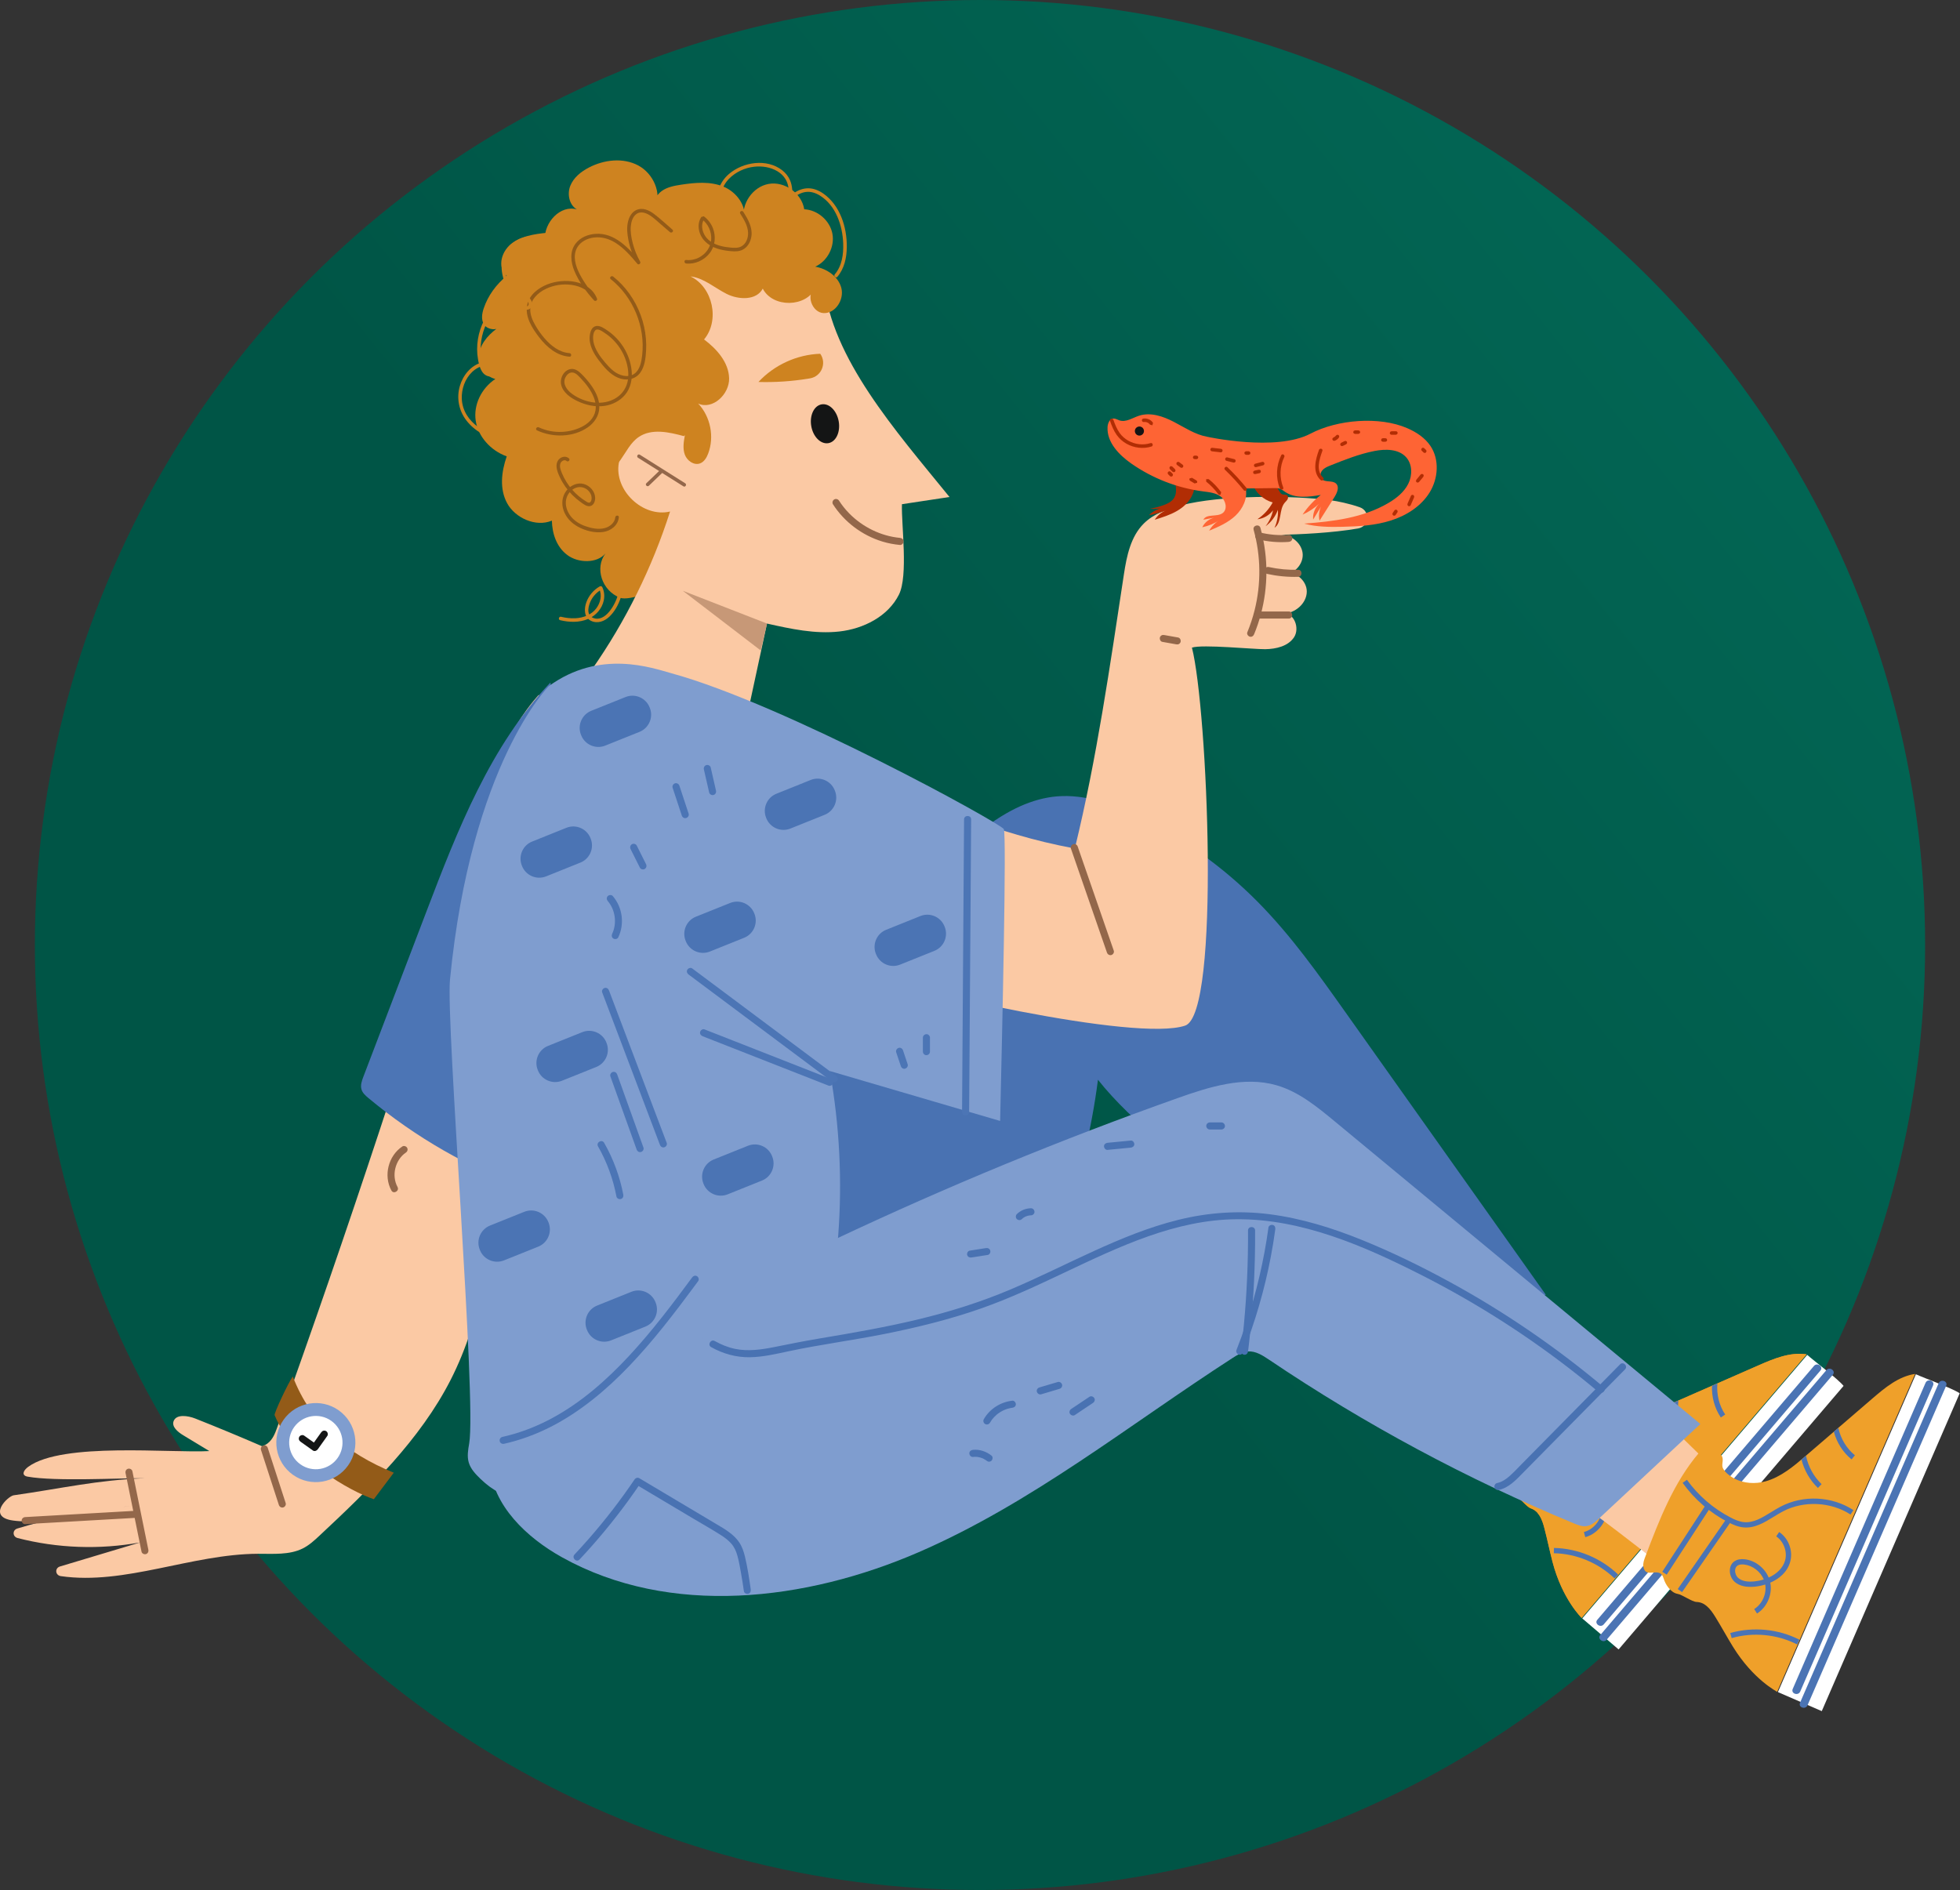 <svg width="281" height="271" viewBox="0 0 281 271" fill="none" xmlns="http://www.w3.org/2000/svg">
<rect x="0" y="0" width="281" height="271" fill="#333333" stroke="none"/>
<circle cx="140.5" cy="135.5" r="135.5" fill="url(#paint0_linear_655_59)"/>
<path d="M2.491 219.163C6.875 217.831 12.241 216.581 18.798 215.934C14.039 216.344 6.889 218.703 1.888 218.023C-1.96 217.5 1.131 214.52 1.953 214.403C8.892 213.413 13.938 212.213 20.701 211.958C17.052 211.923 7.935 212.436 3.956 211.727C3.049 211.565 3.309 210.855 4.055 210.311C8.963 206.74 24.505 208.377 30.012 208.06C28.764 207.306 27.516 206.55 26.269 205.794C25.481 205.316 24.582 204.571 24.894 203.757C25.282 202.743 26.922 202.969 28.007 203.399C31.227 204.675 34.42 206.003 37.592 207.376C37.868 207.274 38.127 207.139 38.361 206.963C39.105 206.4 39.44 205.518 39.739 204.682C49.864 176.484 59.255 148.066 67.9 119.463C70.012 112.471 72.208 105.239 77.25 99.618L80.804 139.76C69.112 156.845 73.916 179.623 64.596 197.874C60.236 206.41 53.035 213.442 45.808 220.186C45.068 220.877 44.312 221.576 43.382 222.035C41.474 222.978 39.167 222.78 36.995 222.787C27.463 222.826 17.896 227.317 8.722 225.992C7.911 225.873 7.825 224.84 8.605 224.606L20.09 221.161C14.292 222.221 8.216 221.999 2.527 220.532C1.779 220.338 1.755 219.388 2.49 219.163L2.491 219.163Z" fill="#FBC9A4"/>
<path d="M78.907 97.87C70.273 106.963 65.598 119.009 61.126 130.725C58.118 138.607 55.108 146.491 52.099 154.375C51.871 154.973 51.639 155.629 51.836 156.238C51.995 156.738 52.412 157.105 52.815 157.44C59.579 163.094 67.345 167.543 75.644 170.518C79.367 160.828 83.091 151.137 86.814 141.444L78.906 97.87L78.907 97.87Z" fill="#4C75B5"/>
<path d="M105.64 77.13C105.063 79.604 91.519 86.698 88.909 85.712C86.299 84.724 85.215 81.439 86.81 79.351C85.585 80.812 82.899 80.756 81.333 79.581C79.765 78.407 79.162 76.477 79.122 74.653C76.783 75.627 73.845 74.24 72.716 72.172C71.585 70.104 71.885 67.633 72.649 65.436C70.294 64.587 68.531 62.555 68.201 60.314C67.869 58.07 68.984 55.704 71.011 54.341C69.31 53.907 68.401 52.092 68.721 50.54C69.039 48.989 70.295 47.712 71.711 46.763C71.257 47.475 69.917 47.276 69.432 46.582C68.947 45.886 69.088 44.987 69.352 44.203C69.953 42.425 71.107 40.798 72.65 39.551C71.197 38.261 71.909 35.887 73.535 34.774C75.164 33.659 77.33 33.458 79.374 33.298C80.489 32.019 82.752 31.693 84.264 32.591C85.776 33.488 86.307 35.476 85.413 36.885L105.638 77.128L105.64 77.13Z" fill="#CE8320"/>
<path d="M220.106 185.895C223.158 191.472 226.212 197.047 229.264 202.62C229.502 203.053 229.743 203.506 229.762 203.998C229.789 204.707 229.355 205.34 228.94 205.915C226.197 209.707 223.456 213.498 220.713 217.288C215.186 208.898 209.328 200.729 203.156 192.804L220.106 185.895Z" fill="#FBC9A4"/>
<path d="M233.98 202.639C236.289 202.696 238.49 201.75 240.605 200.822C244.437 199.141 248.269 197.458 252.101 195.776C254.294 194.813 256.638 193.829 259.008 194.191L226.755 231.98C226.755 231.98 223.967 229.301 222.57 223.913C222.161 222.331 221.836 220.726 221.422 219.146C221.254 218.497 221.055 217.851 220.696 217.279C220.39 216.79 220.004 216.467 219.461 216.274C218.853 216.058 217.805 214.672 217.223 214.383C216.319 213.937 215.923 212.546 215.943 211.663C215.986 209.707 213.377 211.117 213.667 209.183C213.735 208.719 214.034 208.324 214.321 207.952C217.77 203.503 221.317 198.964 226.065 195.938C226.511 195.654 227.03 195.372 227.541 195.502C228.055 195.633 228.357 196.411 227.913 196.697C228.373 196.382 229.036 196.885 229.084 197.44C229.14 198.075 228.562 198.539 228.717 199.154C228.883 199.815 229.357 200.474 229.831 200.945C230.909 202.022 232.468 202.599 233.978 202.638L233.98 202.639Z" fill="#EC8117"/>
<path d="M259.097 194.267C260.1 195.162 263.456 197.674 264.308 198.715L232.056 236.502L226.842 232.053L259.098 194.266L259.097 194.267Z" fill="white"/>
<path d="M233.98 202.639C236.289 202.696 238.49 201.75 240.605 200.822C244.437 199.141 248.269 197.458 252.101 195.776C254.294 194.813 256.638 193.829 259.008 194.191L226.755 231.98C226.755 231.98 223.967 229.301 222.57 223.913C222.161 222.331 221.836 220.726 221.422 219.146C221.254 218.497 221.055 217.851 220.696 217.279C220.39 216.79 220.004 216.467 219.461 216.274C218.853 216.058 217.805 214.672 217.223 214.383C216.319 213.937 215.923 212.546 215.943 211.663C215.986 209.707 213.377 211.117 213.667 209.183C213.735 208.719 214.034 208.324 214.321 207.952C217.77 203.503 221.317 198.964 226.065 195.938C226.511 195.654 227.03 195.372 227.541 195.502C228.055 195.633 228.357 196.411 227.913 196.697C228.373 196.382 229.036 196.885 229.084 197.44C229.14 198.075 228.562 198.539 228.717 199.154C228.883 199.815 229.357 200.474 229.831 200.945C230.909 202.022 232.468 202.599 233.978 202.638L233.98 202.639Z" fill="#EFA02A"/>
<path d="M244.253 210.759L244.834 210.274C242.469 207.443 238.6 206.058 234.976 206.743C234.469 206.839 233.954 206.974 233.455 207.104C231.975 207.489 230.577 207.852 229.309 207.322C228.68 207.058 228.138 206.576 227.69 206.137C225.697 204.189 224.173 201.765 223.28 199.124L222.562 199.366C223.492 202.118 225.081 204.649 227.16 206.679C227.66 207.166 228.27 207.709 229.016 208.02C230.52 208.65 232.109 208.236 233.644 207.836C234.131 207.71 234.633 207.579 235.116 207.488C238.422 206.861 242.094 208.176 244.252 210.759L244.253 210.759Z" fill="#4B74B4"/>
<path d="M231.471 226.324L231.999 225.779C229.549 223.412 226.191 222.016 222.786 221.95L222.771 222.709C225.988 222.771 229.158 224.088 231.471 226.324Z" fill="#4B74B4"/>
<path d="M226.528 213.046L226.614 213.015C226.874 212.936 227.202 212.983 227.589 213.155C228.713 213.653 229.508 214.8 229.631 216.016C229.176 216.02 228.724 215.979 228.299 215.894C227.264 215.696 226.558 215.31 226.201 214.753C225.992 214.422 225.947 213.941 226.088 213.555C226.155 213.378 226.283 213.155 226.528 213.046V213.046ZM227.846 220.201C229.214 219.596 230.238 218.224 230.387 216.731C231.768 216.578 233.151 216.006 233.978 214.735C234.873 213.357 234.771 211.432 233.735 210.158L233.147 210.635C233.967 211.646 234.052 213.23 233.343 214.323C232.703 215.305 231.576 215.811 230.387 215.964C230.24 214.477 229.269 213.072 227.899 212.462C227.339 212.214 226.832 212.157 226.394 212.289C225.924 212.431 225.566 212.788 225.379 213.293C225.155 213.898 225.227 214.632 225.564 215.161C226.036 215.9 226.907 216.397 228.155 216.64C228.608 216.727 229.107 216.777 229.62 216.774C229.435 218.118 228.393 219.321 227.078 219.671L227.275 220.403C227.469 220.351 227.661 220.283 227.845 220.201H227.846Z" fill="#4B74B4"/>
<path d="M240.899 205.745L241.561 205.374C240.79 204.002 240.467 202.385 240.617 200.817L240.606 200.823C240.35 200.935 240.092 201.047 239.834 201.158C239.759 202.747 240.121 204.359 240.899 205.746L240.899 205.745Z" fill="#4B74B4"/>
<path d="M246.71 203.243L247.337 202.819C246.466 201.532 246.08 199.916 246.218 198.359L245.44 198.701C245.385 200.301 245.818 201.927 246.71 203.243Z" fill="#4B74B4"/>
<path d="M216.526 211.283L225.35 203.89L224.865 203.311L216.041 210.705L216.526 211.283Z" fill="#4B74B4"/>
<path d="M217.9 214.32L227.421 206.815L226.953 206.22L217.432 213.724L217.9 214.32Z" fill="#4B74B4"/>
<path d="M260.984 196.519C252.923 205.965 244.861 215.41 236.799 224.856C234.508 227.542 232.216 230.226 229.924 232.911C229.452 233.465 228.528 232.803 229.003 232.247C237.066 222.8 245.126 213.355 253.189 203.909C255.481 201.224 257.773 198.54 260.065 195.853C260.535 195.3 261.459 195.963 260.985 196.519H260.984Z" fill="#4B74B4"/>
<path d="M262.768 197.121C258.552 202.061 254.334 207.001 250.118 211.941C245.903 216.882 241.685 221.821 237.469 226.762C235.095 229.544 232.72 232.325 230.346 235.108C229.874 235.661 228.95 234.998 229.425 234.441C233.64 229.501 237.857 224.562 242.073 219.621C246.29 214.681 250.508 209.741 254.723 204.801C257.097 202.02 259.47 199.236 261.846 196.455C262.319 195.902 263.241 196.563 262.768 197.121V197.121Z" fill="#4B74B4"/>
<path d="M114.768 159.82C123.544 145.789 128.192 128.354 141.468 118.475C144.437 116.264 147.864 114.491 151.553 114.186C155.552 113.857 159.489 115.274 163.104 117.018C169.491 120.101 175.345 124.284 180.332 129.328C185.087 134.137 189.023 139.681 192.935 145.199C202.496 158.68 212.059 172.162 221.62 185.645C209.535 189.037 210.809 190.779 198.355 192.332C189.873 179.147 167.136 167.119 157.412 154.82C155.495 169.768 150.072 184.255 141.707 196.789C140.944 197.934 140.14 199.078 139.074 199.944C137.683 201.075 135.938 201.663 134.203 202.111C123.79 204.81 112.176 203.067 103.37 196.889C94.565 190.712 88.903 180.055 89.349 169.308L114.769 159.82L114.768 159.82Z" fill="#4972B2"/>
<path d="M234.044 199.197C238.594 203.634 243.147 208.07 247.697 212.507C248.05 212.852 248.414 213.214 248.577 213.678C248.81 214.349 248.581 215.083 248.352 215.752C246.841 220.18 245.328 224.607 243.816 229.037C236.075 222.634 228.081 216.537 219.859 210.766L234.044 199.197H234.044Z" fill="#FBC9A4"/>
<path d="M253.109 212.404C255.333 211.783 257.161 210.233 258.911 208.726C262.083 205.997 265.253 203.267 268.425 200.537C270.242 198.973 272.195 197.345 274.567 196.998L254.791 242.574C254.791 242.574 251.342 240.831 248.43 236.086C247.574 234.693 246.793 233.255 245.935 231.865C245.583 231.295 245.205 230.733 244.694 230.291C244.258 229.914 243.794 229.719 243.22 229.695C242.575 229.665 241.168 228.646 240.524 228.54C239.529 228.378 238.744 227.164 238.505 226.314C237.975 224.432 235.894 226.545 235.603 224.609C235.532 224.145 235.701 223.68 235.868 223.242C237.864 217.977 239.927 212.599 243.578 208.315C243.921 207.912 244.336 207.492 244.863 207.466C245.391 207.44 245.909 208.095 245.568 208.499C245.916 208.061 246.696 208.349 246.905 208.868C247.144 209.457 246.728 210.069 247.056 210.612C247.407 211.197 248.055 211.688 248.645 212C249.992 212.713 251.654 212.808 253.109 212.403L253.109 212.404Z" fill="#EFA02A"/>
<path d="M274.673 197.045C275.894 197.608 279.838 199.027 280.957 199.773L261.182 245.348L254.895 242.619L274.673 197.045V197.045Z" fill="white"/>
<path d="M265.306 217.161L265.721 216.526C262.629 214.513 258.523 214.321 255.261 216.037C254.803 216.277 254.348 216.555 253.911 216.827C252.61 217.628 251.38 218.386 250.011 218.25C249.334 218.182 248.674 217.879 248.116 217.591C245.64 216.312 243.472 214.44 241.847 212.176L241.232 212.618C242.927 214.979 245.187 216.931 247.77 218.264C248.39 218.584 249.133 218.923 249.936 219.003C251.559 219.164 252.956 218.303 254.308 217.471C254.735 217.208 255.178 216.937 255.612 216.707C258.591 215.14 262.485 215.323 265.305 217.16L265.306 217.161Z" fill="#4B74B4"/>
<path d="M257.645 235.785L257.988 235.111C254.954 233.564 251.335 233.215 248.061 234.15L248.267 234.877C251.36 233.995 254.779 234.325 257.645 235.785Z" fill="#4B74B4"/>
<path d="M249.03 224.537L249.101 224.484C249.328 224.331 249.656 224.28 250.076 224.331C251.295 224.479 252.392 225.343 252.867 226.47C252.433 226.607 251.989 226.699 251.558 226.744C250.51 226.856 249.723 226.695 249.219 226.266C248.92 226.011 248.734 225.564 248.759 225.154C248.77 224.965 248.827 224.715 249.031 224.538L249.03 224.537ZM252.384 230.993C253.514 230.013 254.093 228.402 253.799 226.931C255.074 226.382 256.229 225.429 256.647 223.97C257.1 222.39 256.439 220.581 255.073 219.665L254.652 220.294C255.733 221.019 256.278 222.51 255.918 223.762C255.596 224.888 254.666 225.702 253.573 226.198C252.998 224.819 251.657 223.76 250.169 223.578C249.561 223.505 249.06 223.598 248.678 223.854C248.271 224.124 248.033 224.573 248.004 225.109C247.965 225.756 248.249 226.435 248.726 226.841C249.395 227.41 250.374 227.631 251.637 227.497C252.096 227.448 252.586 227.35 253.077 227.198C253.294 228.537 252.649 229.992 251.495 230.712L251.898 231.353C252.067 231.246 252.231 231.125 252.383 230.993H252.384Z" fill="#4B74B4"/>
<path d="M260.632 213.349L261.156 212.801C260.017 211.714 259.235 210.262 258.92 208.718L258.91 208.727C258.699 208.909 258.486 209.092 258.271 209.274C258.664 210.816 259.483 212.252 260.632 213.35V213.349Z" fill="#4B74B4"/>
<path d="M265.456 209.255L265.933 208.665C264.723 207.691 263.881 206.258 263.557 204.728L262.912 205.283C263.327 206.829 264.219 208.257 265.456 209.255V209.255Z" fill="#4B74B4"/>
<path d="M238.951 225.781L245.224 216.129L244.587 215.717L238.314 225.369L238.951 225.781Z" fill="#4B74B4"/>
<path d="M241.155 228.282L248.06 218.318L247.438 217.886L240.531 227.851L241.155 228.282Z" fill="#4B74B4"/>
<path d="M277.137 198.646C272.194 210.038 267.252 221.43 262.31 232.822C260.903 236.06 259.499 239.298 258.094 242.536C257.804 243.205 256.728 242.842 257.018 242.17C261.96 230.778 266.903 219.386 271.845 207.995C273.25 204.756 274.656 201.518 276.061 198.279C276.351 197.611 277.428 197.974 277.137 198.646V198.646Z" fill="#4B74B4"/>
<path d="M279.016 198.7C276.432 204.658 273.847 210.616 271.262 216.574C268.677 222.533 266.092 228.49 263.507 234.448C262.052 237.804 260.597 241.16 259.141 244.513C258.85 245.181 257.775 244.82 258.065 244.148C260.65 238.19 263.236 232.232 265.82 226.274C268.405 220.316 270.99 214.357 273.574 208.398C275.031 205.045 276.486 201.689 277.942 198.333C278.232 197.666 279.309 198.03 279.017 198.7L279.016 198.7Z" fill="#4B74B4"/>
<path d="M118.12 40.608C119.244 51.404 128.303 61.642 136.128 71.261L129.309 72.295C129.219 75.335 130.234 82.539 128.876 85.262C127.317 88.388 123.8 90.158 120.33 90.547C116.858 90.937 113.372 90.171 109.962 89.409C108.793 94.823 107.625 100.237 106.459 105.65C98.814 103.592 91.498 100.313 84.871 95.975C89.71 89.052 93.498 81.393 96.066 73.345C92.168 74.258 88.003 70.29 88.724 66.351C89.447 62.413 94.748 60.181 98.069 62.418C97.647 54.848 96.944 47.293 95.963 39.774C103.268 38.331 110.859 38.362 118.151 39.865L118.12 40.608V40.608Z" fill="#FBC9A4"/>
<path d="M137.813 117.132C143.797 119.107 147.898 120.511 154.093 121.66C157.248 108.758 159.134 95.456 161.135 82.327C161.532 79.713 162.104 76.94 163.975 75.073C165.406 73.648 167.402 72.961 169.355 72.451C174.958 70.99 185.081 70.987 190.822 71.739C191.727 71.858 193.438 72.201 194.955 72.736C196.483 73.276 196.309 75.495 194.712 75.772C190.985 76.418 186.321 76.629 183.312 76.69C184.888 76.536 186.534 77.702 186.748 79.27C186.961 80.837 185.515 82.465 183.944 82.287C185.504 81.662 187.384 83.172 187.35 84.853C187.315 86.536 185.691 87.924 184.011 87.981C185.553 87.85 186.376 90.098 185.517 91.384C184.659 92.669 182.946 93.057 181.401 93.084C179.852 93.111 172.346 92.359 170.885 92.86C173.123 101.582 175.02 145.325 169.914 147.056C162.947 149.42 130.354 142.098 120.679 138.625C120.317 138.496 119.936 138.352 119.69 138.053C119.39 137.688 119.364 137.177 119.35 136.705C119.274 133.861 119.197 131.016 119.121 128.174L137.814 117.131L137.813 117.132Z" fill="#FBC9A4"/>
<path d="M179.515 69.287C179.973 70.608 181.112 71.672 182.461 72.042C181.941 73.007 181.179 73.844 180.266 74.452C181.152 74.361 181.989 73.878 182.512 73.159C182.338 73.994 181.965 74.788 181.437 75.458C182.244 74.874 182.871 74.038 183.209 73.1C183.264 73.982 183.095 74.877 182.722 75.678C183.81 74.922 183.332 73.09 184.188 72.079C184.323 71.919 184.491 71.783 184.591 71.599C184.69 71.415 184.701 71.155 184.539 71.022C184.346 70.862 184.046 70.97 183.815 70.871C183.668 70.807 183.567 70.665 183.479 70.529C182.687 69.298 182.129 67.916 181.844 66.48L179.514 69.287H179.515Z" fill="#B12D04"/>
<path d="M168.494 69.218C168.613 69.945 168.719 70.745 168.339 71.378C168.015 71.917 167.409 72.214 166.818 72.429C166.188 72.658 165.537 72.83 164.876 72.942C165.536 73.016 166.211 72.958 166.846 72.769C166.048 72.91 165.293 73.301 164.717 73.873C165.539 73.721 166.349 73.497 167.133 73.203C166.484 73.457 165.923 73.925 165.557 74.518C166.648 74.18 167.748 73.839 168.736 73.267C169.725 72.695 170.603 71.864 171.016 70.8C171.284 70.114 171.347 69.363 171.291 68.628L168.495 69.219L168.494 69.218Z" fill="#B12D04"/>
<path d="M173.062 62.624C171.343 62.315 169.85 61.299 168.301 60.494C166.752 59.687 164.938 59.067 163.28 59.615C162.353 59.922 161.423 60.584 160.496 60.28C160.204 60.184 159.929 59.993 159.623 60.014C159.085 60.051 158.816 60.691 158.787 61.228C158.669 63.404 160.412 65.219 162.198 66.469C165.234 68.591 168.784 69.971 172.457 70.453C173.359 70.571 174.324 70.659 175.042 71.219C175.757 71.78 176.017 73.021 175.29 73.567C174.481 74.175 172.986 73.616 172.522 74.516C173.146 74.399 173.772 74.282 174.396 74.164C173.536 74.261 172.743 74.822 172.368 75.602C173.275 75.409 174.144 75.047 174.919 74.538C174.267 74.895 173.719 75.442 173.356 76.092C174.701 75.538 176.067 74.94 177.124 73.943C178.182 72.946 178.893 71.458 178.589 70.037C179.957 70.019 181.324 70.004 182.69 69.987C182.94 69.984 183.193 69.982 183.431 70.055C183.748 70.154 184.008 70.379 184.287 70.559C185.744 71.509 187.644 71.255 189.358 70.967C188.346 71.762 187.459 72.719 186.745 73.788C187.627 73.4 188.441 72.863 189.144 72.207C188.521 72.781 188.185 73.653 188.261 74.498C188.74 73.713 189.22 72.926 189.7 72.139C189.167 72.844 188.97 73.795 189.183 74.654C189.898 73.521 190.613 72.388 191.327 71.256C191.7 70.664 192.053 69.826 191.55 69.34C191.014 68.821 189.955 69.233 189.475 68.66C189.184 68.314 189.292 67.762 189.59 67.422C189.887 67.083 190.323 66.905 190.742 66.737C192.799 65.918 194.871 65.093 197.043 64.667C198.638 64.355 200.527 64.357 201.606 65.573C202.499 66.581 202.506 68.163 201.902 69.367C201.298 70.57 200.196 71.45 199.034 72.131C195.433 74.247 191.138 74.774 186.973 75.077C188.754 75.564 190.628 75.577 192.473 75.535C194.812 75.482 197.179 75.339 199.407 74.632C201.637 73.925 203.742 72.593 204.968 70.6C206.193 68.608 206.387 65.904 205.09 63.958C204.302 62.775 203.059 61.961 201.755 61.395C197.755 59.655 191.736 60.147 187.877 62.182C182.92 64.797 173.065 62.625 173.065 62.625L173.062 62.624Z" fill="#FE6434"/>
<path d="M183.685 65.273C182.965 66.754 182.879 68.5 183.486 70.036C183.604 70.336 184.095 70.205 183.975 69.9C183.419 68.495 183.459 66.891 184.123 65.528C184.264 65.235 183.829 64.978 183.685 65.273V65.273Z" fill="#B12D04"/>
<path d="M175.622 67.36C176.601 68.299 177.521 69.301 178.376 70.357H178.734V69.997C177.879 68.942 176.959 67.941 175.979 66.999C175.743 66.774 175.386 67.133 175.622 67.359V67.36Z" fill="#B12D04"/>
<path d="M172.928 69.055C173.572 69.569 174.153 70.166 174.638 70.831C174.72 70.94 174.858 70.996 174.985 70.922L175.076 70.576C174.565 69.873 173.967 69.238 173.286 68.697H172.928V69.055Z" fill="#B12D04"/>
<path d="M162.701 61.805C162.701 62.164 162.994 62.457 163.353 62.457C163.715 62.457 164.007 62.164 164.007 61.805C164.007 61.444 163.715 61.153 163.353 61.153C162.995 61.153 162.701 61.444 162.701 61.805Z" fill="#141515"/>
<path d="M168.773 66.684C168.94 66.807 169.107 66.933 169.275 67.055L169.469 67.082L169.622 66.966L169.647 66.77L169.622 66.71L169.53 66.618C169.363 66.495 169.197 66.37 169.03 66.245L168.835 66.22L168.682 66.336L168.658 66.532L168.682 66.593L168.774 66.684H168.773Z" fill="#B12D04"/>
<path d="M167.724 67.266C167.849 67.389 167.975 67.514 168.1 67.638L168.281 67.713L168.458 67.638L168.534 67.458L168.458 67.28C168.334 67.156 168.208 67.032 168.083 66.906L167.903 66.832L167.725 66.906L167.65 67.087L167.725 67.267L167.724 67.266Z" fill="#B12D04"/>
<path d="M167.479 68.009L167.73 68.26L167.811 68.312L167.908 68.333L168.007 68.312L168.088 68.26L168.127 68.208L168.163 68.08L168.154 68.012L168.088 67.9L167.839 67.651L167.756 67.599L167.659 67.576L167.562 67.599L167.479 67.651L167.44 67.702L167.404 67.831L167.414 67.897L167.479 68.009Z" fill="#B12D04"/>
<path d="M170.639 68.947C170.847 69.071 171.057 69.196 171.265 69.32L171.611 69.23C171.676 69.107 171.642 68.955 171.52 68.882C171.311 68.757 171.103 68.634 170.896 68.508L170.548 68.6C170.483 68.722 170.517 68.874 170.639 68.946V68.947Z" fill="#B12D04"/>
<path d="M180.958 66.229C180.625 66.316 180.292 66.401 179.96 66.488C179.832 66.519 179.742 66.669 179.784 66.798C179.827 66.931 179.958 67.011 180.096 66.976C180.428 66.89 180.76 66.805 181.092 66.719C181.221 66.686 181.312 66.536 181.27 66.406C181.228 66.273 181.096 66.193 180.957 66.228L180.958 66.229Z" fill="#B12D04"/>
<path d="M180.457 67.353C180.25 67.396 180.042 67.44 179.835 67.483L179.682 67.6L179.658 67.795L179.774 67.947L179.969 67.972C180.178 67.929 180.385 67.886 180.593 67.843L180.744 67.725L180.771 67.531L180.655 67.38L180.457 67.353H180.457Z" fill="#B12D04"/>
<path d="M179.023 64.704C178.899 64.704 178.773 64.704 178.648 64.704L178.468 64.778L178.395 64.957L178.468 65.137L178.648 65.211C178.773 65.211 178.899 65.211 179.023 65.211L179.201 65.137L179.276 64.957L179.201 64.778L179.023 64.704Z" fill="#B12D04"/>
<path d="M176.967 65.835C176.635 65.751 176.302 65.668 175.968 65.585C175.842 65.553 175.686 65.626 175.658 65.762C175.627 65.893 175.696 66.04 175.835 66.074C176.167 66.158 176.5 66.241 176.834 66.325C176.961 66.356 177.115 66.282 177.144 66.148C177.175 66.016 177.106 65.87 176.967 65.835V65.835Z" fill="#B12D04"/>
<path d="M175.024 64.35C174.609 64.303 174.191 64.255 173.777 64.206C173.645 64.19 173.517 64.334 173.524 64.46C173.531 64.611 173.636 64.698 173.777 64.715C174.192 64.762 174.61 64.811 175.024 64.859C175.156 64.875 175.284 64.731 175.278 64.605C175.27 64.453 175.166 64.367 175.024 64.35Z" fill="#B12D04"/>
<path d="M171.531 65.329H171.281L171.182 65.35L171.102 65.402L171.048 65.485L171.027 65.582L171.037 65.65L171.102 65.762L171.281 65.836H171.531L171.628 65.814L171.71 65.762L171.763 65.68L171.785 65.582L171.776 65.514L171.71 65.402L171.531 65.329Z" fill="#B12D04"/>
<path d="M189.098 64.51C188.604 65.886 188.11 67.676 189.335 68.836C189.572 69.06 189.931 68.702 189.694 68.478C188.616 67.457 189.16 65.835 189.587 64.646C189.696 64.337 189.207 64.206 189.098 64.51V64.51Z" fill="#B12D04"/>
<path d="M192.76 63.248C192.594 63.331 192.427 63.416 192.26 63.499L192.145 63.651L192.17 63.846L192.322 63.963L192.516 63.938C192.683 63.854 192.849 63.771 193.015 63.687L193.132 63.534L193.107 63.338L192.956 63.222L192.76 63.248L192.76 63.248Z" fill="#B12D04"/>
<path d="M191.536 62.455L191.504 62.498L191.544 62.447L191.361 62.63L191.413 62.59L191.19 62.72L191.252 62.696L191.193 62.718L191.042 62.833L191.016 63.03L191.133 63.181L191.329 63.208C191.451 63.164 191.567 63.108 191.671 63.029L191.837 62.887L191.975 62.712L192.002 62.516L191.886 62.365L191.688 62.338L191.538 62.455L191.536 62.455Z" fill="#B12D04"/>
<path d="M194.756 61.708C194.59 61.708 194.424 61.708 194.257 61.708L194.077 61.781L194.004 61.961L194.077 62.14L194.257 62.214C194.424 62.214 194.59 62.214 194.756 62.214L194.936 62.14L195.01 61.961L194.936 61.781L194.756 61.708Z" fill="#B12D04"/>
<path d="M200.126 61.832C199.919 61.832 199.711 61.832 199.503 61.832L199.323 61.907L199.248 62.085C199.254 62.222 199.36 62.338 199.502 62.338C199.711 62.338 199.919 62.338 200.125 62.338L200.305 62.265L200.38 62.085C200.373 61.947 200.269 61.832 200.125 61.832H200.126Z" fill="#B12D04"/>
<path d="M198.628 62.831C198.504 62.831 198.379 62.831 198.253 62.831L198.073 62.905L198 63.086L198.073 63.264L198.253 63.339C198.379 63.339 198.504 63.339 198.628 63.339L198.806 63.264L198.881 63.086L198.806 62.905L198.628 62.831Z" fill="#B12D04"/>
<path d="M204.443 64.512L204.187 64.269L204.106 64.216L204.009 64.193L203.91 64.216L203.83 64.269L203.756 64.446L203.764 64.515L203.83 64.626L204.085 64.872L204.166 64.924L204.263 64.945L204.36 64.924L204.443 64.872L204.517 64.692L204.509 64.624L204.443 64.512Z" fill="#B12D04"/>
<path d="M202.291 71.077C202.125 71.453 201.963 71.829 201.799 72.205L201.773 72.4L201.891 72.553C202 72.609 202.18 72.59 202.236 72.461C202.401 72.085 202.565 71.709 202.728 71.333L202.753 71.138L202.637 70.987C202.526 70.93 202.346 70.946 202.291 71.077Z" fill="#B12D04"/>
<path d="M199.907 73.197C199.824 73.321 199.74 73.445 199.658 73.57L199.627 73.665L199.633 73.766L199.749 73.918L199.945 73.942L200.007 73.918L200.097 73.828C200.18 73.702 200.264 73.577 200.347 73.452L200.378 73.358L200.372 73.257L200.256 73.106L200.061 73.079L200 73.106L199.908 73.197L199.907 73.197Z" fill="#B12D04"/>
<path d="M203.688 68.021C203.481 68.272 203.273 68.521 203.067 68.773L202.992 68.952L203.067 69.13L203.245 69.205L203.425 69.13C203.632 68.881 203.84 68.63 204.048 68.381L204.122 68.201L204.048 68.02L203.868 67.946L203.687 68.02L203.688 68.021Z" fill="#B12D04"/>
<path d="M159.139 60.344C159.386 61.046 159.66 61.752 160.095 62.36C160.464 62.877 160.94 63.306 161.495 63.62C162.574 64.232 163.899 64.401 165.087 64.024C165.398 63.927 165.264 63.435 164.952 63.534C163.891 63.872 162.719 63.729 161.75 63.182C161.264 62.907 160.835 62.532 160.512 62.073C160.114 61.505 159.856 60.86 159.627 60.209C159.52 59.903 159.029 60.036 159.139 60.344V60.344Z" fill="#B12D04"/>
<path d="M165.306 60.631C165.16 60.412 164.957 60.232 164.716 60.127C164.451 60.011 164.178 59.975 163.894 60.019C163.762 60.04 163.677 60.211 163.717 60.331C163.762 60.474 163.888 60.53 164.027 60.508L164.016 60.511L164.051 60.506L164.122 60.504L164.205 60.506L164.238 60.509L164.228 60.508L164.373 60.54L164.445 60.561L164.482 60.576L164.474 60.572L164.607 60.641L164.669 60.681L164.701 60.707L164.69 60.698L164.803 60.804L164.85 60.861L164.841 60.847L164.869 60.889L165.216 60.981L165.307 60.633L165.306 60.631Z" fill="#B12D04"/>
<path d="M119.74 177.689C135.735 170.139 152.106 163.388 168.775 157.471C173.361 155.841 178.334 154.261 183.012 155.61C186.169 156.521 188.798 158.67 191.331 160.766C208.811 175.236 226.292 189.706 243.774 204.177C238.933 208.691 234.093 213.208 229.253 217.722C228.726 218.216 228.15 218.731 227.435 218.827C226.832 218.907 226.236 218.672 225.673 218.44C210.361 212.107 195.689 204.23 181.953 194.969C181.035 194.35 180.027 193.699 178.923 193.776C178.1 193.833 177.366 194.291 176.675 194.737C161.849 204.316 147.908 215.533 131.718 222.557C115.525 229.581 96.058 231.883 80.624 223.319C75.49 220.471 70.655 215.889 70.174 210.041C69.79 205.375 72.271 200.937 75.262 197.334C78.253 193.734 81.844 190.609 84.38 186.674L119.742 177.69L119.74 177.689Z" fill="#7F9DCF"/>
<path d="M64.514 140.468C63.911 146.639 68.344 200.884 67.263 206.989C67.104 207.887 66.947 208.823 67.203 209.699C67.478 210.636 68.187 211.374 68.889 212.053C83.182 225.895 98.549 183.82 118.009 179.662C118.608 179.534 119.247 179.373 119.65 178.909C120.053 178.446 120.124 177.789 120.17 177.178C120.77 169.298 120.365 161.344 118.969 153.567L143.385 160.727C143.689 147.666 144.33 119.686 143.913 118.88C143.489 118.059 112.426 100.963 96.286 96.543C93.547 95.792 85.996 93.026 78.658 98.405C78.658 98.405 67.549 109.457 64.513 140.468H64.514Z" fill="#7F9DCF"/>
<path d="M184.767 87.677C183.324 87.677 181.881 87.677 180.437 87.677C179.785 87.677 179.783 88.692 180.437 88.692C181.881 88.692 183.324 88.692 184.767 88.692C185.42 88.692 185.42 87.677 184.767 87.677Z" fill="#93674A"/>
<path d="M186.099 81.695C184.692 81.733 183.292 81.608 181.918 81.307C181.65 81.25 181.369 81.387 181.293 81.663C181.225 81.915 181.38 82.227 181.648 82.286C183.109 82.606 184.605 82.751 186.098 82.71C186.75 82.693 186.753 81.676 186.098 81.695L186.099 81.695Z" fill="#93674A"/>
<path d="M184.768 76.683C183.359 76.794 181.953 76.68 180.584 76.333C179.952 76.172 179.68 77.152 180.315 77.312C181.767 77.68 183.274 77.814 184.768 77.697C185.041 77.675 185.275 77.48 185.275 77.19C185.275 76.933 185.043 76.661 184.768 76.682V76.683Z" fill="#93674A"/>
<path d="M179.73 75.966C180.774 79.725 180.816 83.74 179.863 87.523C179.593 88.593 179.244 89.641 178.824 90.663C178.719 90.915 178.937 91.221 179.179 91.286C179.47 91.367 179.697 91.186 179.801 90.932C181.34 87.21 181.885 83.068 181.379 79.074C181.234 77.934 181.015 76.806 180.708 75.698C180.534 75.069 179.555 75.335 179.73 75.967V75.966Z" fill="#93674A"/>
<path d="M153.53 121.658C154.875 125.542 156.222 129.426 157.567 133.31C157.946 134.4 158.324 135.492 158.701 136.582C158.79 136.839 159.049 137.012 159.327 136.937C159.577 136.868 159.77 136.572 159.679 136.313C158.334 132.429 156.989 128.545 155.642 124.661C155.265 123.569 154.888 122.479 154.509 121.388C154.42 121.129 154.161 120.957 153.885 121.034C153.633 121.103 153.441 121.397 153.53 121.658V121.658Z" fill="#93674A"/>
<path d="M98.234 69.294C96.066 67.929 93.898 66.562 91.73 65.198C91.452 65.024 91.196 65.463 91.472 65.636C93.641 67.001 95.81 68.368 97.978 69.732C98.255 69.906 98.511 69.468 98.234 69.294H98.234Z" fill="#93674A"/>
<path d="M94.607 67.428C93.962 68.047 93.316 68.665 92.672 69.285C92.434 69.512 92.793 69.87 93.029 69.645C93.676 69.025 94.32 68.405 94.965 67.785C95.201 67.558 94.843 67.201 94.607 67.428Z" fill="#93674A"/>
<path d="M129.03 77.123C126.304 76.87 123.671 75.574 121.743 73.608C121.198 73.052 120.716 72.449 120.294 71.794C120.148 71.564 119.845 71.47 119.601 71.612C119.372 71.747 119.27 72.075 119.42 72.307C121.055 74.852 123.603 76.759 126.492 77.646C127.32 77.899 128.169 78.058 129.03 78.139C129.303 78.164 129.538 77.887 129.538 77.631C129.538 77.335 129.304 77.149 129.03 77.123V77.123Z" fill="#93674A"/>
<path d="M116.31 61.106C116.579 62.641 117.679 63.732 118.767 63.541C119.852 63.351 120.514 61.951 120.243 60.414C119.974 58.88 118.875 57.788 117.789 57.979C116.702 58.169 116.041 59.569 116.31 61.106V61.106Z" fill="#141515"/>
<path d="M98.189 62.398C98.021 63.326 97.857 64.304 98.181 65.187C98.506 66.07 99.509 66.778 100.385 66.436C100.961 66.21 101.305 65.619 101.526 65.042C102.443 62.638 101.863 59.733 100.095 57.864C102.175 58.817 104.597 56.515 104.531 54.231C104.466 51.947 102.767 50.041 100.939 48.67C103.228 45.95 102.198 41.167 98.993 39.631C100.914 39.862 102.451 41.274 104.18 42.142C105.911 43.009 108.454 43.095 109.356 41.384C110.787 44.171 115.591 44.098 116.934 41.266C115.453 42.108 116.378 44.825 118.08 44.893C119.785 44.962 121.05 42.949 120.623 41.299C120.199 39.648 118.557 38.533 116.879 38.236C118.627 37.446 119.698 35.385 119.338 33.5C118.976 31.615 117.219 30.096 115.303 30.008C114.941 27.712 112.493 25.966 110.203 26.371C107.913 26.775 106.211 29.253 106.657 31.535C107.121 29.545 105.589 27.515 103.696 26.748C101.802 25.98 99.669 26.174 97.647 26.483C96.677 26.63 95.672 26.815 94.873 27.387C94.074 27.959 93.547 29.031 93.902 29.945C94.951 27.726 93.668 24.877 91.502 23.724C89.335 22.57 86.608 22.889 84.431 24.021C83.297 24.61 82.23 25.462 81.759 26.649C81.289 27.834 81.604 29.392 82.709 30.03C80.348 29.329 77.988 31.897 78.114 34.357C78.241 36.819 80.07 38.871 82.094 40.276C80.202 41.279 79.247 43.607 79.491 45.735C79.734 47.863 81.007 49.768 82.615 51.183C80.995 51.976 79.961 53.831 80.138 55.624C80.316 57.419 81.692 59.035 83.436 59.495C81.927 59.728 80.803 61.386 81.141 62.874C81.48 64.363 83.209 65.369 84.673 64.929C83.38 65.488 84.105 67.745 85.498 67.962C86.889 68.177 88.149 67.101 88.959 65.949C89.771 64.8 90.403 63.456 91.566 62.664C93.41 61.404 95.888 61.945 98.042 62.535L98.186 62.398H98.189Z" fill="#CE8320"/>
<path d="M117.598 50.725C118.546 52.072 117.781 53.946 116.162 54.245L115.814 54.304C113.476 54.68 111.104 54.836 108.738 54.769C111.002 52.323 114.268 50.832 117.599 50.725H117.598Z" fill="#CE8320"/>
<path d="M109.066 93.271L97.897 84.71L109.962 89.408L109.066 93.271Z" fill="#C79877"/>
<path d="M87.554 40.019C90.777 42.59 92.528 46.824 92.068 50.92C91.963 51.849 91.763 53.01 90.943 53.59C90.014 54.245 88.777 53.834 87.961 53.196C87.511 52.843 87.125 52.413 86.752 51.979C86.369 51.528 86.005 51.059 85.702 50.549C85.409 50.056 85.168 49.524 85.073 48.954C84.994 48.482 84.993 47.796 85.311 47.4C85.657 46.973 86.383 47.537 86.715 47.754C87.139 48.031 87.531 48.353 87.891 48.712C88.605 49.427 89.184 50.287 89.562 51.224C89.965 52.227 90.186 53.352 90.03 54.431C89.872 55.51 89.287 56.44 88.37 57.032C86.443 58.276 83.827 57.775 82.042 56.497C81.3 55.967 80.595 55.041 81.067 54.107C81.241 53.759 81.567 53.423 81.981 53.41C82.514 53.391 82.929 53.894 83.263 54.243C84.64 55.683 86.286 58.045 84.883 59.998C84.27 60.853 83.246 61.363 82.26 61.65C81.16 61.967 79.982 62.019 78.858 61.797C78.301 61.686 77.758 61.512 77.243 61.273C76.95 61.134 76.69 61.571 76.987 61.71C79.24 62.761 82.159 62.729 84.25 61.286C85.213 60.622 85.891 59.629 85.922 58.434C85.955 57.203 85.343 56.033 84.627 55.072C84.25 54.563 83.831 54.086 83.381 53.639C82.984 53.245 82.499 52.852 81.903 52.906C80.87 53 80.237 54.195 80.448 55.144C80.699 56.288 81.782 57.03 82.773 57.505C83.98 58.083 85.331 58.392 86.669 58.198C87.781 58.039 88.873 57.488 89.602 56.621C90.427 55.639 90.682 54.345 90.549 53.09C90.305 50.795 88.981 48.674 87.076 47.385C86.629 47.082 86.023 46.642 85.456 46.749C84.84 46.862 84.624 47.553 84.555 48.093C84.388 49.392 85.068 50.63 85.826 51.632C86.568 52.613 87.445 53.678 88.609 54.164C89.714 54.628 91.017 54.469 91.767 53.471C92.438 52.577 92.571 51.329 92.63 50.248C92.692 49.106 92.588 47.954 92.34 46.838C91.84 44.596 90.736 42.482 89.162 40.807C88.775 40.394 88.356 40.012 87.913 39.658C87.66 39.456 87.299 39.813 87.554 40.017V40.019Z" fill="#935B18"/>
<path d="M96.408 32.925C95.544 32.181 94.703 31.391 93.796 30.699C93.059 30.136 92.116 29.698 91.205 30.125C90.533 30.442 90.169 31.161 90.019 31.854C89.834 32.708 89.927 33.574 90.093 34.423C90.324 35.597 90.752 36.731 91.341 37.773C91.474 37.669 91.606 37.566 91.739 37.465C90.111 35.551 88.101 33.321 85.341 33.532C84.25 33.615 83.162 34.063 82.497 34.959C81.653 36.095 81.83 37.595 82.339 38.831C82.984 40.396 84.04 41.827 85.172 43.076C85.336 43.257 85.688 43.067 85.596 42.83C84.546 40.112 80.84 39.837 78.483 40.772C77.189 41.285 75.916 42.24 75.595 43.669C75.209 45.395 76.3 47.075 77.309 48.379C78.384 49.767 79.824 51.009 81.646 51.141C81.973 51.165 81.97 50.658 81.646 50.634C80.186 50.527 78.986 49.576 78.064 48.504C77.575 47.941 77.139 47.32 76.763 46.673C76.356 45.971 76.014 45.188 76.022 44.362C76.035 42.994 77.08 41.994 78.237 41.429C79.382 40.873 80.716 40.67 81.975 40.853C83.264 41.041 84.609 41.678 85.106 42.964C85.247 42.881 85.388 42.798 85.53 42.717C84.586 41.675 83.734 40.517 83.092 39.264C82.519 38.144 82.077 36.709 82.732 35.525C83.217 34.652 84.184 34.179 85.147 34.057C86.271 33.919 87.34 34.244 88.286 34.844C89.505 35.615 90.455 36.736 91.379 37.824C91.57 38.049 91.916 37.762 91.778 37.517C91.308 36.684 90.95 35.8 90.714 34.874C90.511 34.077 90.36 33.237 90.441 32.412C90.499 31.806 90.697 31.097 91.209 30.712C91.912 30.183 92.77 30.579 93.397 31.031C93.838 31.349 94.239 31.724 94.651 32.08C95.118 32.481 95.583 32.883 96.049 33.284C96.295 33.496 96.655 33.139 96.407 32.925H96.408Z" fill="#935B18"/>
<path d="M106.122 30.625C106.646 31.448 107.212 32.357 107.249 33.36C107.28 34.126 106.965 34.997 106.242 35.356C105.784 35.583 105.239 35.545 104.746 35.499C104.276 35.458 103.804 35.388 103.348 35.27C102.493 35.047 101.622 34.626 101.119 33.87C100.625 33.126 100.458 32.129 100.987 31.361L100.641 31.451C101.531 32.094 102.017 33.211 101.966 34.298C101.913 35.439 101.197 36.419 100.196 36.934C99.633 37.223 99.004 37.341 98.375 37.277C98.051 37.244 98.054 37.751 98.375 37.783C99.657 37.916 100.959 37.311 101.743 36.298C102.535 35.274 102.678 33.885 102.199 32.691C101.928 32.016 101.488 31.441 100.899 31.014L100.552 31.105C100.001 31.905 100.07 32.948 100.488 33.789C100.946 34.716 101.831 35.305 102.787 35.63C103.309 35.81 103.856 35.907 104.404 35.973C104.96 36.038 105.547 36.096 106.093 35.95C107.059 35.694 107.621 34.776 107.736 33.831C107.892 32.567 107.215 31.394 106.564 30.372C106.389 30.097 105.949 30.351 106.124 30.626L106.122 30.625Z" fill="#935B18"/>
<path d="M81.567 65.726C81.234 65.423 80.76 65.427 80.383 65.655C79.959 65.912 79.769 66.379 79.788 66.862C79.807 67.427 80.05 67.973 80.288 68.477C80.507 68.938 80.767 69.379 81.062 69.795C81.666 70.648 82.407 71.394 83.259 71.999C83.643 72.274 84.159 72.701 84.663 72.554C85.148 72.413 85.337 71.835 85.328 71.384C85.307 70.454 84.57 69.637 83.696 69.396C82.762 69.139 81.79 69.605 81.215 70.34C80.581 71.153 80.467 72.226 80.801 73.189C81.155 74.208 81.919 75.006 82.855 75.52C83.909 76.098 85.248 76.452 86.451 76.284C87.566 76.128 88.604 75.352 88.722 74.173C88.754 73.849 88.246 73.851 88.214 74.173C88.133 74.97 87.415 75.538 86.684 75.724C85.784 75.953 84.789 75.748 83.929 75.445C83.119 75.161 82.336 74.69 81.805 74C81.296 73.336 80.996 72.448 81.167 71.613C81.316 70.887 81.836 70.221 82.536 69.951C83.256 69.676 84.049 69.922 84.51 70.539C84.727 70.83 84.855 71.196 84.813 71.558C84.793 71.721 84.734 71.937 84.59 72.031C84.403 72.157 84.178 71.992 84.016 71.892C83.294 71.454 82.645 70.901 82.082 70.272C81.449 69.559 80.928 68.737 80.566 67.855C80.384 67.419 80.157 66.839 80.377 66.378C80.507 66.106 80.942 65.844 81.208 66.087C81.45 66.307 81.81 65.948 81.568 65.727L81.567 65.726Z" fill="#935B18"/>
<path d="M88.767 82.218C89.084 84.056 88.617 86.01 87.5 87.505C87.007 88.164 86.262 88.827 85.377 88.695C85.004 88.638 84.648 88.441 84.476 88.094C84.265 87.666 84.348 87.145 84.48 86.707C84.757 85.778 85.403 84.992 86.246 84.517L85.9 84.426C86.353 85.347 86.077 86.449 85.481 87.238C84.782 88.164 83.636 88.585 82.509 88.645C81.81 88.682 81.117 88.598 80.44 88.435C80.122 88.358 79.987 88.847 80.303 88.924C81.625 89.241 83.062 89.288 84.332 88.742C85.44 88.265 86.31 87.28 86.562 86.088C86.7 85.435 86.633 84.771 86.338 84.169C86.276 84.046 86.103 84.015 85.991 84.079C85.107 84.575 84.427 85.38 84.072 86.329C83.727 87.257 83.699 88.51 84.723 89.012C85.65 89.467 86.66 89.092 87.366 88.42C88.13 87.693 88.665 86.7 88.995 85.708C89.38 84.54 89.465 83.291 89.257 82.081C89.2 81.76 88.713 81.897 88.767 82.216L88.767 82.218Z" fill="#CE8320"/>
<path d="M77.234 34.307C75.612 33.396 73.703 34.329 72.695 35.713C71.427 37.458 71.87 39.755 72.822 41.537C73.097 42.05 73.415 42.538 73.761 43.004C74.067 43.417 74.377 43.861 74.804 44.159C75.189 44.428 75.73 44.551 76.087 44.163C76.406 43.82 76.309 43.279 76.066 42.922C75.528 42.123 74.472 41.987 73.6 42.181C72.66 42.39 71.846 42.934 71.155 43.585C69.752 44.905 68.826 46.723 68.52 48.62C68.367 49.577 68.362 50.547 68.528 51.502C68.677 52.367 68.953 53.606 69.904 53.918C70.292 54.046 70.765 53.989 71.078 53.714C71.384 53.445 71.47 52.989 71.284 52.627C70.899 51.886 69.845 51.771 69.126 51.958C67.514 52.379 66.377 53.8 65.925 55.353C65.428 57.069 65.776 58.864 66.86 60.279C68.034 61.812 69.844 62.775 71.715 63.151C72.177 63.243 72.647 63.302 73.119 63.328C73.446 63.344 73.444 62.836 73.119 62.819C70.03 62.656 66.362 60.642 66.208 57.197C66.147 55.795 66.655 54.33 67.676 53.348C68.17 52.875 68.79 52.528 69.464 52.4C69.8 52.336 70.172 52.387 70.475 52.547C70.698 52.663 70.945 52.867 70.86 53.147C70.766 53.469 70.343 53.526 70.065 53.438C69.678 53.314 69.45 52.892 69.318 52.538C69.027 51.754 68.91 50.894 68.91 50.062C68.907 48.374 69.426 46.695 70.368 45.294C71.231 44.011 72.646 42.621 74.298 42.603C74.674 42.6 75.051 42.686 75.358 42.911C75.581 43.075 75.955 43.508 75.728 43.806C75.465 44.151 74.909 43.617 74.735 43.419C74.418 43.062 74.131 42.669 73.863 42.274C72.842 40.765 71.975 38.749 72.623 36.92C73.103 35.566 74.512 34.361 76.002 34.449C76.347 34.47 76.679 34.576 76.979 34.745C77.264 34.904 77.521 34.466 77.235 34.307H77.234Z" fill="#CE8320"/>
<path d="M120.047 39.692C121.055 38.512 121.388 36.954 121.402 35.436C121.418 33.978 121.178 32.488 120.626 31.133C120.082 29.794 119.229 28.581 118.031 27.75C117.395 27.308 116.641 26.992 115.856 26.997C115.119 27 114.396 27.275 113.8 27.705C112.303 28.786 111.764 30.608 111.541 32.36C111.512 32.603 111.828 32.66 111.974 32.539C113.175 31.552 113.433 29.864 113.561 28.405C113.634 27.539 113.611 26.644 113.259 25.834C113.015 25.271 112.622 24.786 112.138 24.41C109.928 22.696 106.537 23.212 104.507 24.948C103.142 26.113 102.384 28.071 103.063 29.805C103.179 30.107 103.671 29.976 103.553 29.671C103 28.261 103.492 26.679 104.525 25.624C105.455 24.675 106.789 24.053 108.109 23.909C109.244 23.783 110.455 23.957 111.449 24.551C111.915 24.829 112.324 25.207 112.608 25.673C112.995 26.312 113.102 27.052 113.087 27.79C113.069 28.607 112.967 29.45 112.754 30.241C112.556 30.984 112.22 31.684 111.614 32.181C111.759 32.241 111.903 32.3 112.048 32.36C112.229 30.938 112.633 29.42 113.725 28.415C114.216 27.963 114.838 27.622 115.505 27.528C116.227 27.427 116.926 27.656 117.535 28.031C119.834 29.45 120.792 32.325 120.886 34.898C120.942 36.439 120.721 38.12 119.685 39.333C119.474 39.58 119.832 39.941 120.045 39.691L120.047 39.692Z" fill="#CE8320"/>
<path d="M19.583 216.615C15.436 216.853 11.291 217.088 7.143 217.325C5.966 217.392 4.79 217.459 3.613 217.527C3.34 217.543 3.105 217.748 3.105 218.034C3.105 218.296 3.339 218.556 3.613 218.541C7.759 218.305 11.907 218.067 16.053 217.83C17.229 217.764 18.407 217.697 19.583 217.629C19.857 217.612 20.091 217.407 20.091 217.121C20.091 216.86 19.858 216.6 19.583 216.614V216.615Z" fill="#93674A"/>
<path d="M18.001 211.22C18.595 214.145 19.191 217.072 19.785 219.997C19.954 220.827 20.122 221.655 20.291 222.483C20.345 222.75 20.664 222.905 20.915 222.835C21.193 222.759 21.324 222.483 21.269 222.213C20.674 219.286 20.078 216.36 19.484 213.434C19.316 212.607 19.147 211.777 18.98 210.949C18.925 210.681 18.606 210.526 18.355 210.596C18.076 210.672 17.946 210.949 18.001 211.22V211.22Z" fill="#93674A"/>
<path d="M37.409 207.872C38.267 210.509 39.123 213.148 39.98 215.786C40.066 216.048 40.331 216.217 40.604 216.141C40.858 216.07 41.042 215.777 40.957 215.517C40.101 212.879 39.244 210.241 38.388 207.603C38.302 207.342 38.037 207.173 37.764 207.249C37.509 207.32 37.325 207.61 37.409 207.873V207.872Z" fill="#93674A"/>
<path d="M57.672 164.389C55.667 165.734 54.955 168.572 56.113 170.697C56.427 171.272 57.302 170.76 56.989 170.186C56.549 169.377 56.46 168.402 56.678 167.512C56.903 166.605 57.423 165.774 58.184 165.266C58.411 165.113 58.511 164.819 58.367 164.572C58.233 164.347 57.9 164.237 57.672 164.389V164.389Z" fill="#93674A"/>
<path d="M168.909 91.409C168.245 91.29 167.58 91.173 166.914 91.055C166.778 91.031 166.649 91.034 166.523 91.107C166.418 91.168 166.318 91.289 166.29 91.41C166.234 91.659 166.366 91.985 166.644 92.034C167.309 92.153 167.973 92.271 168.639 92.387C168.776 92.412 168.905 92.409 169.029 92.336C169.135 92.275 169.234 92.155 169.262 92.033C169.319 91.785 169.188 91.459 168.908 91.409H168.909Z" fill="#93674A"/>
<path d="M181.857 175.996C181.215 180.699 180.132 185.34 178.626 189.843C178.204 191.108 177.746 192.36 177.258 193.601C177.157 193.855 177.367 194.158 177.613 194.225C177.899 194.304 178.136 194.127 178.235 193.871C179.975 189.453 181.302 184.876 182.19 180.213C182.441 178.903 182.655 177.586 182.835 176.265C182.872 175.994 182.77 175.719 182.481 175.641C182.243 175.576 181.895 175.721 181.857 175.995L181.857 175.996Z" fill="#4972B2"/>
<path d="M178.924 176.431C178.952 180.931 178.756 185.431 178.336 189.91C178.214 191.19 178.076 192.467 177.918 193.744C177.886 194.017 178.177 194.252 178.427 194.252C178.73 194.252 178.9 194.017 178.935 193.744C179.482 189.277 179.808 184.786 179.908 180.286C179.938 179.001 179.947 177.716 179.939 176.431C179.936 175.777 178.921 175.777 178.925 176.431H178.924Z" fill="#4972B2"/>
<path d="M83.086 223.61C85.591 220.942 87.928 218.117 90.082 215.16C90.685 214.333 91.272 213.497 91.845 212.652C91.614 212.713 91.382 212.774 91.152 212.834C93.909 214.476 96.669 216.119 99.428 217.763C100.749 218.55 102.099 219.304 103.393 220.136C103.92 220.476 104.423 220.852 104.84 221.326C105.274 221.819 105.535 222.42 105.714 223.045C105.942 223.845 106.08 224.675 106.227 225.493C106.386 226.382 106.528 227.272 106.653 228.164C106.69 228.438 107.037 228.585 107.277 228.519C107.569 228.44 107.67 228.166 107.632 227.894C107.412 226.326 107.172 224.744 106.804 223.201C106.634 222.492 106.396 221.775 105.989 221.164C105.597 220.578 105.087 220.107 104.526 219.688C103.977 219.278 103.382 218.936 102.794 218.586C102.084 218.163 101.373 217.739 100.664 217.316C99.253 216.477 97.844 215.637 96.435 214.798C94.846 213.85 93.254 212.903 91.664 211.957C91.416 211.81 91.123 211.913 90.969 212.14C88.966 215.098 86.783 217.931 84.428 220.62C83.755 221.389 83.068 222.146 82.368 222.891C81.921 223.368 82.637 224.086 83.086 223.61Z" fill="#4972B2"/>
<path d="M101.961 193.158C103.666 194.112 105.523 194.632 107.482 194.607C109.37 194.583 111.229 194.14 113.066 193.749C117.629 192.777 122.268 192.179 126.845 191.263C131.498 190.331 136.12 189.201 140.601 187.63C144.728 186.185 148.69 184.326 152.637 182.455C160.42 178.77 168.512 174.879 177.308 174.819C186.635 174.757 195.574 178.655 203.741 182.797C211.809 186.886 219.469 191.795 226.542 197.435C227.432 198.143 228.309 198.865 229.18 199.594C229.678 200.012 230.4 199.297 229.898 198.877C222.985 193.08 215.505 187.968 207.572 183.664C203.605 181.508 199.526 179.525 195.342 177.825C191.037 176.075 186.566 174.679 181.945 174.093C177.566 173.537 173.172 173.854 168.893 174.917C164.711 175.952 160.713 177.608 156.802 179.39C152.838 181.198 148.943 183.164 144.931 184.866C140.584 186.712 136.08 188.117 131.49 189.214C126.864 190.319 122.174 191.136 117.483 191.918C115.31 192.28 113.162 192.716 111.001 193.148C109.167 193.515 107.263 193.791 105.405 193.41C104.366 193.196 103.396 192.798 102.472 192.282C101.902 191.962 101.39 192.839 101.959 193.159L101.961 193.158Z" fill="#4972B2"/>
<path d="M232.264 195.625C229.929 197.993 227.594 200.36 225.258 202.727C222.934 205.084 220.609 207.442 218.284 209.799C217.686 210.404 217.105 211.032 216.473 211.601C215.934 212.086 215.335 212.498 214.618 212.653C214.349 212.711 214.193 213.025 214.263 213.276C214.34 213.554 214.618 213.689 214.887 213.631C216.338 213.32 217.381 212.16 218.379 211.149C219.556 209.954 220.733 208.762 221.909 207.567C224.265 205.18 226.62 202.792 228.974 200.405C230.31 199.052 231.645 197.698 232.981 196.343C233.441 195.879 232.724 195.16 232.264 195.625V195.625Z" fill="#4972B2"/>
<path d="M156.19 200.277C155.321 200.859 154.45 201.441 153.579 202.022C153.359 202.169 153.242 202.475 153.398 202.716C153.539 202.935 153.855 203.055 154.091 202.897C154.961 202.317 155.832 201.736 156.702 201.154C156.922 201.006 157.038 200.699 156.884 200.46C156.742 200.24 156.426 200.119 156.189 200.277H156.19Z" fill="#4972B2"/>
<path d="M151.638 198.161C150.762 198.42 149.885 198.681 149.009 198.941C148.754 199.017 148.567 199.3 148.655 199.565C148.737 199.823 149.007 199.999 149.279 199.919C150.156 199.659 151.032 199.397 151.907 199.137C152.162 199.061 152.347 198.778 152.262 198.513C152.179 198.256 151.91 198.078 151.638 198.16V198.161Z" fill="#4972B2"/>
<path d="M145.132 200.837C143.442 201.033 141.903 202.001 141.049 203.486C140.911 203.723 140.994 204.043 141.232 204.179C141.467 204.318 141.789 204.237 141.926 203.998C142.117 203.664 142.275 203.451 142.528 203.184C142.648 203.059 142.773 202.941 142.905 202.83C143.044 202.712 143.112 202.664 143.284 202.552C143.427 202.455 143.577 202.368 143.731 202.289C143.908 202.197 144.002 202.155 144.158 202.098C144.329 202.034 144.502 201.98 144.679 201.938L144.918 201.886L145.053 201.862L145.133 201.852C145.405 201.821 145.641 201.641 145.641 201.344C145.641 201.095 145.408 200.805 145.133 200.837H145.132Z" fill="#4972B2"/>
<path d="M142.159 208.719C141.402 208.117 140.449 207.789 139.478 207.886C139.215 207.912 138.958 208.1 138.971 208.393C138.982 208.646 139.195 208.929 139.478 208.899C139.68 208.881 139.886 208.878 140.088 208.897L140.164 208.904L140.143 208.9L140.255 208.921L140.552 208.992L140.843 209.089L140.861 209.097L140.999 209.163L141.264 209.315L141.39 209.399L141.453 209.442L141.441 209.434C141.55 209.521 141.653 209.582 141.798 209.582C141.924 209.582 142.072 209.528 142.158 209.434C142.326 209.251 142.379 208.893 142.158 208.717L142.159 208.719Z" fill="#4972B2"/>
<path d="M147.803 173.246C147.052 173.258 146.325 173.558 145.785 174.079C145.594 174.263 145.586 174.613 145.785 174.796C145.991 174.986 146.298 174.994 146.503 174.796L146.665 174.653L146.625 174.682L146.67 174.651L146.758 174.589C146.88 174.509 147.008 174.443 147.14 174.386L147.018 174.438C147.22 174.353 147.427 174.295 147.642 174.265L147.509 174.283L147.803 174.261C148.068 174.258 148.325 174.031 148.312 173.754C148.3 173.482 148.089 173.242 147.803 173.246L147.803 173.246Z" fill="#4972B2"/>
<path d="M141.346 178.958C140.57 179.081 139.794 179.203 139.019 179.325C138.757 179.365 138.587 179.707 138.666 179.948C138.758 180.233 139.009 180.346 139.29 180.302C140.066 180.18 140.841 180.058 141.616 179.938C141.879 179.895 142.048 179.553 141.97 179.312C141.878 179.028 141.627 178.914 141.346 178.957V178.958Z" fill="#4972B2"/>
<path d="M162.117 163.538C161.006 163.645 159.896 163.753 158.785 163.86C158.521 163.887 158.264 164.075 158.278 164.368C158.288 164.62 158.501 164.902 158.785 164.876C159.895 164.768 161.006 164.659 162.117 164.553C162.38 164.526 162.636 164.337 162.622 164.045C162.613 163.791 162.399 163.509 162.117 163.538Z" fill="#4972B2"/>
<path d="M175.111 160.938C174.555 160.938 174.001 160.938 173.446 160.938C173.18 160.938 172.926 161.171 172.938 161.444C172.951 161.72 173.161 161.952 173.446 161.952C174.001 161.952 174.555 161.952 175.111 161.952C175.375 161.952 175.63 161.719 175.618 161.444C175.606 161.17 175.395 160.938 175.111 160.938Z" fill="#4972B2"/>
<path d="M113.317 118.802L118.225 116.831C119.585 116.284 120.245 114.739 119.698 113.378L119.673 113.312C119.125 111.951 117.58 111.291 116.221 111.837L111.312 113.808C109.953 114.355 109.292 115.899 109.838 117.26L109.864 117.327C110.411 118.687 111.956 119.347 113.317 118.802V118.802Z" fill="#4B74B4"/>
<path d="M101.775 136.435L106.682 134.464C108.044 133.918 108.704 132.373 108.157 131.011L108.13 130.945C107.583 129.585 106.038 128.926 104.679 129.471L99.769 131.441C98.409 131.988 97.749 133.532 98.295 134.893L98.323 134.96C98.868 136.321 100.414 136.981 101.775 136.436V136.435Z" fill="#4B74B4"/>
<path d="M78.297 125.656L83.205 123.685C84.566 123.139 85.226 121.595 84.68 120.233L84.653 120.166C84.107 118.806 82.562 118.146 81.201 118.693L76.293 120.664C74.933 121.209 74.273 122.755 74.818 124.115L74.845 124.182C75.392 125.543 76.937 126.203 78.297 125.656V125.656Z" fill="#4B74B4"/>
<path d="M86.777 106.907L91.683 104.938C93.045 104.391 93.705 102.846 93.159 101.486L93.131 101.419C92.586 100.058 91.04 99.398 89.68 99.945L84.773 101.915C83.411 102.46 82.751 104.006 83.297 105.367L83.325 105.434C83.87 106.794 85.416 107.454 86.777 106.908L86.777 106.907Z" fill="#4B74B4"/>
<path d="M80.575 154.958L85.483 152.989C86.844 152.44 87.505 150.895 86.956 149.537L86.931 149.47C86.384 148.109 84.839 147.449 83.479 147.995L78.569 149.965C77.209 150.512 76.55 152.057 77.096 153.417L77.123 153.485C77.669 154.843 79.215 155.504 80.575 154.958V154.958Z" fill="#4B74B4"/>
<path d="M72.261 180.718L77.169 178.748C78.529 178.201 79.189 176.655 78.644 175.295L78.617 175.228C78.07 173.869 76.525 173.209 75.165 173.754L70.256 175.724C68.896 176.272 68.235 177.817 68.782 179.176L68.808 179.244C69.354 180.604 70.9 181.264 72.261 180.718V180.718Z" fill="#4B74B4"/>
<path d="M104.33 171.247L109.237 169.277C110.598 168.731 111.258 167.186 110.712 165.826L110.685 165.76C110.138 164.398 108.593 163.738 107.232 164.284L102.324 166.255C100.963 166.8 100.304 168.345 100.85 169.707L100.876 169.774C101.423 171.134 102.968 171.794 104.33 171.247H104.33Z" fill="#4B74B4"/>
<path d="M87.615 192.186L92.521 190.217C93.883 189.671 94.543 188.125 93.996 186.765L93.969 186.698C93.424 185.338 91.878 184.677 90.517 185.224L85.611 187.195C84.249 187.739 83.589 189.285 84.135 190.646L84.163 190.713C84.708 192.074 86.254 192.734 87.615 192.187L87.615 192.186Z" fill="#4B74B4"/>
<path d="M129.054 138.308L133.962 136.337C135.322 135.791 135.982 134.247 135.437 132.886L135.409 132.819C134.863 131.458 133.318 130.798 131.956 131.345L127.05 133.315C125.688 133.861 125.028 135.406 125.575 136.768L125.602 136.833C126.149 138.194 127.692 138.855 129.053 138.308H129.054Z" fill="#4B74B4"/>
<path d="M138.215 117.489C138.178 122.946 138.139 128.407 138.102 133.865C138.066 139.325 138.028 144.784 137.99 150.243C137.969 153.31 137.949 156.376 137.928 159.444C137.922 160.098 138.938 160.098 138.943 159.444C138.98 153.985 139.017 148.526 139.054 143.066C139.092 137.607 139.129 132.149 139.168 126.689C139.188 123.623 139.209 120.555 139.23 117.489C139.233 116.834 138.219 116.833 138.215 117.489V117.489Z" fill="#4C75B5"/>
<path d="M119.833 154.241C117.157 152.242 114.481 150.243 111.805 148.244C109.128 146.245 106.453 144.245 103.777 142.246C102.264 141.116 100.75 139.987 99.237 138.856C99.017 138.692 98.671 138.821 98.544 139.038C98.392 139.297 98.505 139.568 98.725 139.732C101.401 141.731 104.077 143.731 106.754 145.73C109.43 147.729 112.107 149.727 114.783 151.727C116.295 152.857 117.808 153.988 119.321 155.118C119.541 155.281 119.888 155.154 120.015 154.936C120.167 154.677 120.054 154.406 119.834 154.242L119.833 154.241Z" fill="#4C75B5"/>
<path d="M119.074 154.691C114.386 152.851 109.697 151.011 105.009 149.17C103.673 148.647 102.337 148.122 101.001 147.598C100.746 147.498 100.445 147.709 100.377 147.953C100.297 148.241 100.475 148.476 100.731 148.577C105.419 150.417 110.109 152.256 114.797 154.098C116.133 154.621 117.468 155.146 118.804 155.669C119.061 155.77 119.362 155.56 119.428 155.316C119.509 155.028 119.331 154.792 119.074 154.692V154.691Z" fill="#4C75B5"/>
<path d="M99.229 183.165C97.813 185.089 96.385 187.004 94.9 188.877C93.396 190.777 91.837 192.639 90.183 194.417C88.558 196.165 86.842 197.831 85.002 199.354C83.223 200.827 81.317 202.157 79.287 203.268C77.246 204.384 75.106 205.253 72.847 205.833C72.568 205.906 72.284 205.974 72.001 206.038C71.733 206.099 71.575 206.407 71.646 206.663C71.722 206.937 72.002 207.076 72.27 207.016C74.593 206.497 76.839 205.664 78.959 204.585C81.087 203.504 83.073 202.174 84.946 200.697C86.831 199.209 88.587 197.561 90.247 195.826C91.946 194.051 93.543 192.182 95.082 190.267C96.622 188.35 98.103 186.386 99.565 184.41C99.745 184.166 99.924 183.922 100.104 183.678C100.267 183.457 100.142 183.111 99.922 182.983C99.666 182.833 99.391 182.943 99.228 183.165L99.229 183.165Z" fill="#4C75B5"/>
<path d="M86.33 142.282C87.406 145.125 88.482 147.966 89.559 150.809C90.634 153.651 91.711 156.494 92.787 159.334C93.395 160.941 94.003 162.546 94.611 164.152C94.707 164.408 94.954 164.583 95.234 164.505C95.48 164.438 95.686 164.14 95.588 163.882C94.512 161.04 93.436 158.197 92.36 155.354C91.284 152.513 90.208 149.67 89.131 146.829C88.523 145.222 87.916 143.616 87.308 142.013C87.21 141.757 86.965 141.58 86.683 141.658C86.439 141.725 86.232 142.025 86.329 142.282H86.33Z" fill="#4C75B5"/>
<path d="M87.506 154.327C88.481 157.044 89.456 159.762 90.432 162.479C90.713 163.262 90.993 164.042 91.275 164.825C91.367 165.083 91.62 165.255 91.899 165.178C92.148 165.11 92.346 164.814 92.254 164.554C91.277 161.837 90.302 159.119 89.327 156.402C89.047 155.619 88.765 154.838 88.484 154.055C88.392 153.798 88.139 153.625 87.86 153.703C87.612 153.771 87.412 154.067 87.506 154.327V154.327Z" fill="#4C75B5"/>
<path d="M85.74 164.377C87.014 166.61 87.902 169.043 88.38 171.567C88.432 171.837 88.755 171.991 89.004 171.924C89.287 171.845 89.41 171.569 89.359 171.298C88.865 168.691 87.931 166.171 86.618 163.865C86.293 163.297 85.417 163.808 85.74 164.377Z" fill="#4C75B5"/>
<path d="M90.407 121.748C90.852 122.636 91.296 123.524 91.741 124.412C91.861 124.65 92.217 124.735 92.437 124.595C92.68 124.437 92.745 124.155 92.619 123.899C92.174 123.012 91.73 122.124 91.285 121.237C91.166 120.998 90.811 120.913 90.591 121.054C90.347 121.213 90.283 121.495 90.408 121.748L90.407 121.748Z" fill="#4C75B5"/>
<path d="M87.137 129.2C88.224 130.468 88.475 132.393 87.767 133.886C87.65 134.135 87.698 134.435 87.95 134.581C88.17 134.71 88.524 134.648 88.643 134.398C89.562 132.459 89.251 130.111 87.854 128.482C87.677 128.274 87.32 128.299 87.136 128.482C86.931 128.689 86.958 128.992 87.136 129.2H87.137Z" fill="#4C75B5"/>
<path d="M100.914 110.324C101.167 111.427 101.42 112.529 101.672 113.632C101.733 113.9 102.04 114.057 102.296 113.988C102.57 113.913 102.712 113.631 102.65 113.363C102.399 112.26 102.147 111.157 101.895 110.054C101.834 109.786 101.526 109.629 101.271 109.7C100.996 109.776 100.853 110.056 100.914 110.324V110.324Z" fill="#4C75B5"/>
<path d="M96.429 112.941C96.869 114.274 97.309 115.608 97.748 116.941C97.834 117.201 98.098 117.37 98.372 117.294C98.626 117.225 98.813 116.932 98.728 116.67C98.288 115.336 97.847 114.003 97.408 112.67C97.323 112.409 97.059 112.24 96.785 112.315C96.529 112.386 96.344 112.678 96.429 112.94V112.941Z" fill="#4C75B5"/>
<path d="M132.311 148.79C132.311 149.457 132.311 150.121 132.311 150.788C132.311 151.053 132.544 151.309 132.819 151.295C133.094 151.283 133.327 151.073 133.327 150.788C133.327 150.121 133.327 149.457 133.327 148.79C133.327 148.525 133.092 148.272 132.819 148.282C132.544 148.295 132.311 148.506 132.311 148.79Z" fill="#4C75B5"/>
<path d="M128.483 150.875C128.706 151.54 128.93 152.205 129.152 152.872C129.235 153.122 129.505 153.313 129.776 153.225C130.025 153.146 130.22 152.871 130.13 152.601C129.907 151.936 129.685 151.271 129.462 150.604C129.378 150.353 129.108 150.162 128.839 150.25C128.588 150.331 128.394 150.605 128.483 150.875V150.875Z" fill="#4C75B5"/>
<path d="M53.597 214.964C50.278 213.852 41.976 209.267 39.369 202.909C39.27 202.667 41.29 198.309 41.976 197.366C44.62 204.223 49.655 208.374 56.457 211.163L53.597 214.964Z" fill="#935B18"/>
<path d="M40.663 203.56C38.848 206.11 39.447 209.651 41.997 211.464C44.549 213.279 48.088 212.681 49.902 210.129C51.717 207.579 51.119 204.041 48.568 202.225C46.016 200.41 42.477 201.008 40.663 203.56H40.663Z" fill="#7F9DCF"/>
<path d="M42.167 204.629C40.943 206.35 41.346 208.737 43.067 209.96C44.787 211.184 47.174 210.78 48.398 209.06C49.622 207.339 49.218 204.952 47.498 203.729C45.776 202.506 43.39 202.91 42.167 204.629Z" fill="white"/>
<path d="M46.05 205.373C45.595 206.012 45.14 206.651 44.685 207.289C44.917 207.228 45.149 207.168 45.381 207.108C44.787 206.686 44.192 206.263 43.597 205.84C43.382 205.686 43.023 205.794 42.903 206.022C42.766 206.283 42.854 206.552 43.086 206.717C43.679 207.139 44.275 207.561 44.869 207.984C45.106 208.153 45.416 208.008 45.563 207.801C46.017 207.164 46.471 206.524 46.926 205.886C47.081 205.668 46.972 205.311 46.743 205.191C46.483 205.054 46.216 205.142 46.05 205.374L46.05 205.373Z" fill="#141515"/>
<defs>
<linearGradient id="paint0_linear_655_59" x1="36.269" y1="177.192" x2="334.748" y2="-62.065" gradientUnits="userSpaceOnUse">
<stop offset="0.232" stop-color="#005546"/>
<stop offset="1" stop-color="#047460"/>
</linearGradient>
</defs>
</svg>
